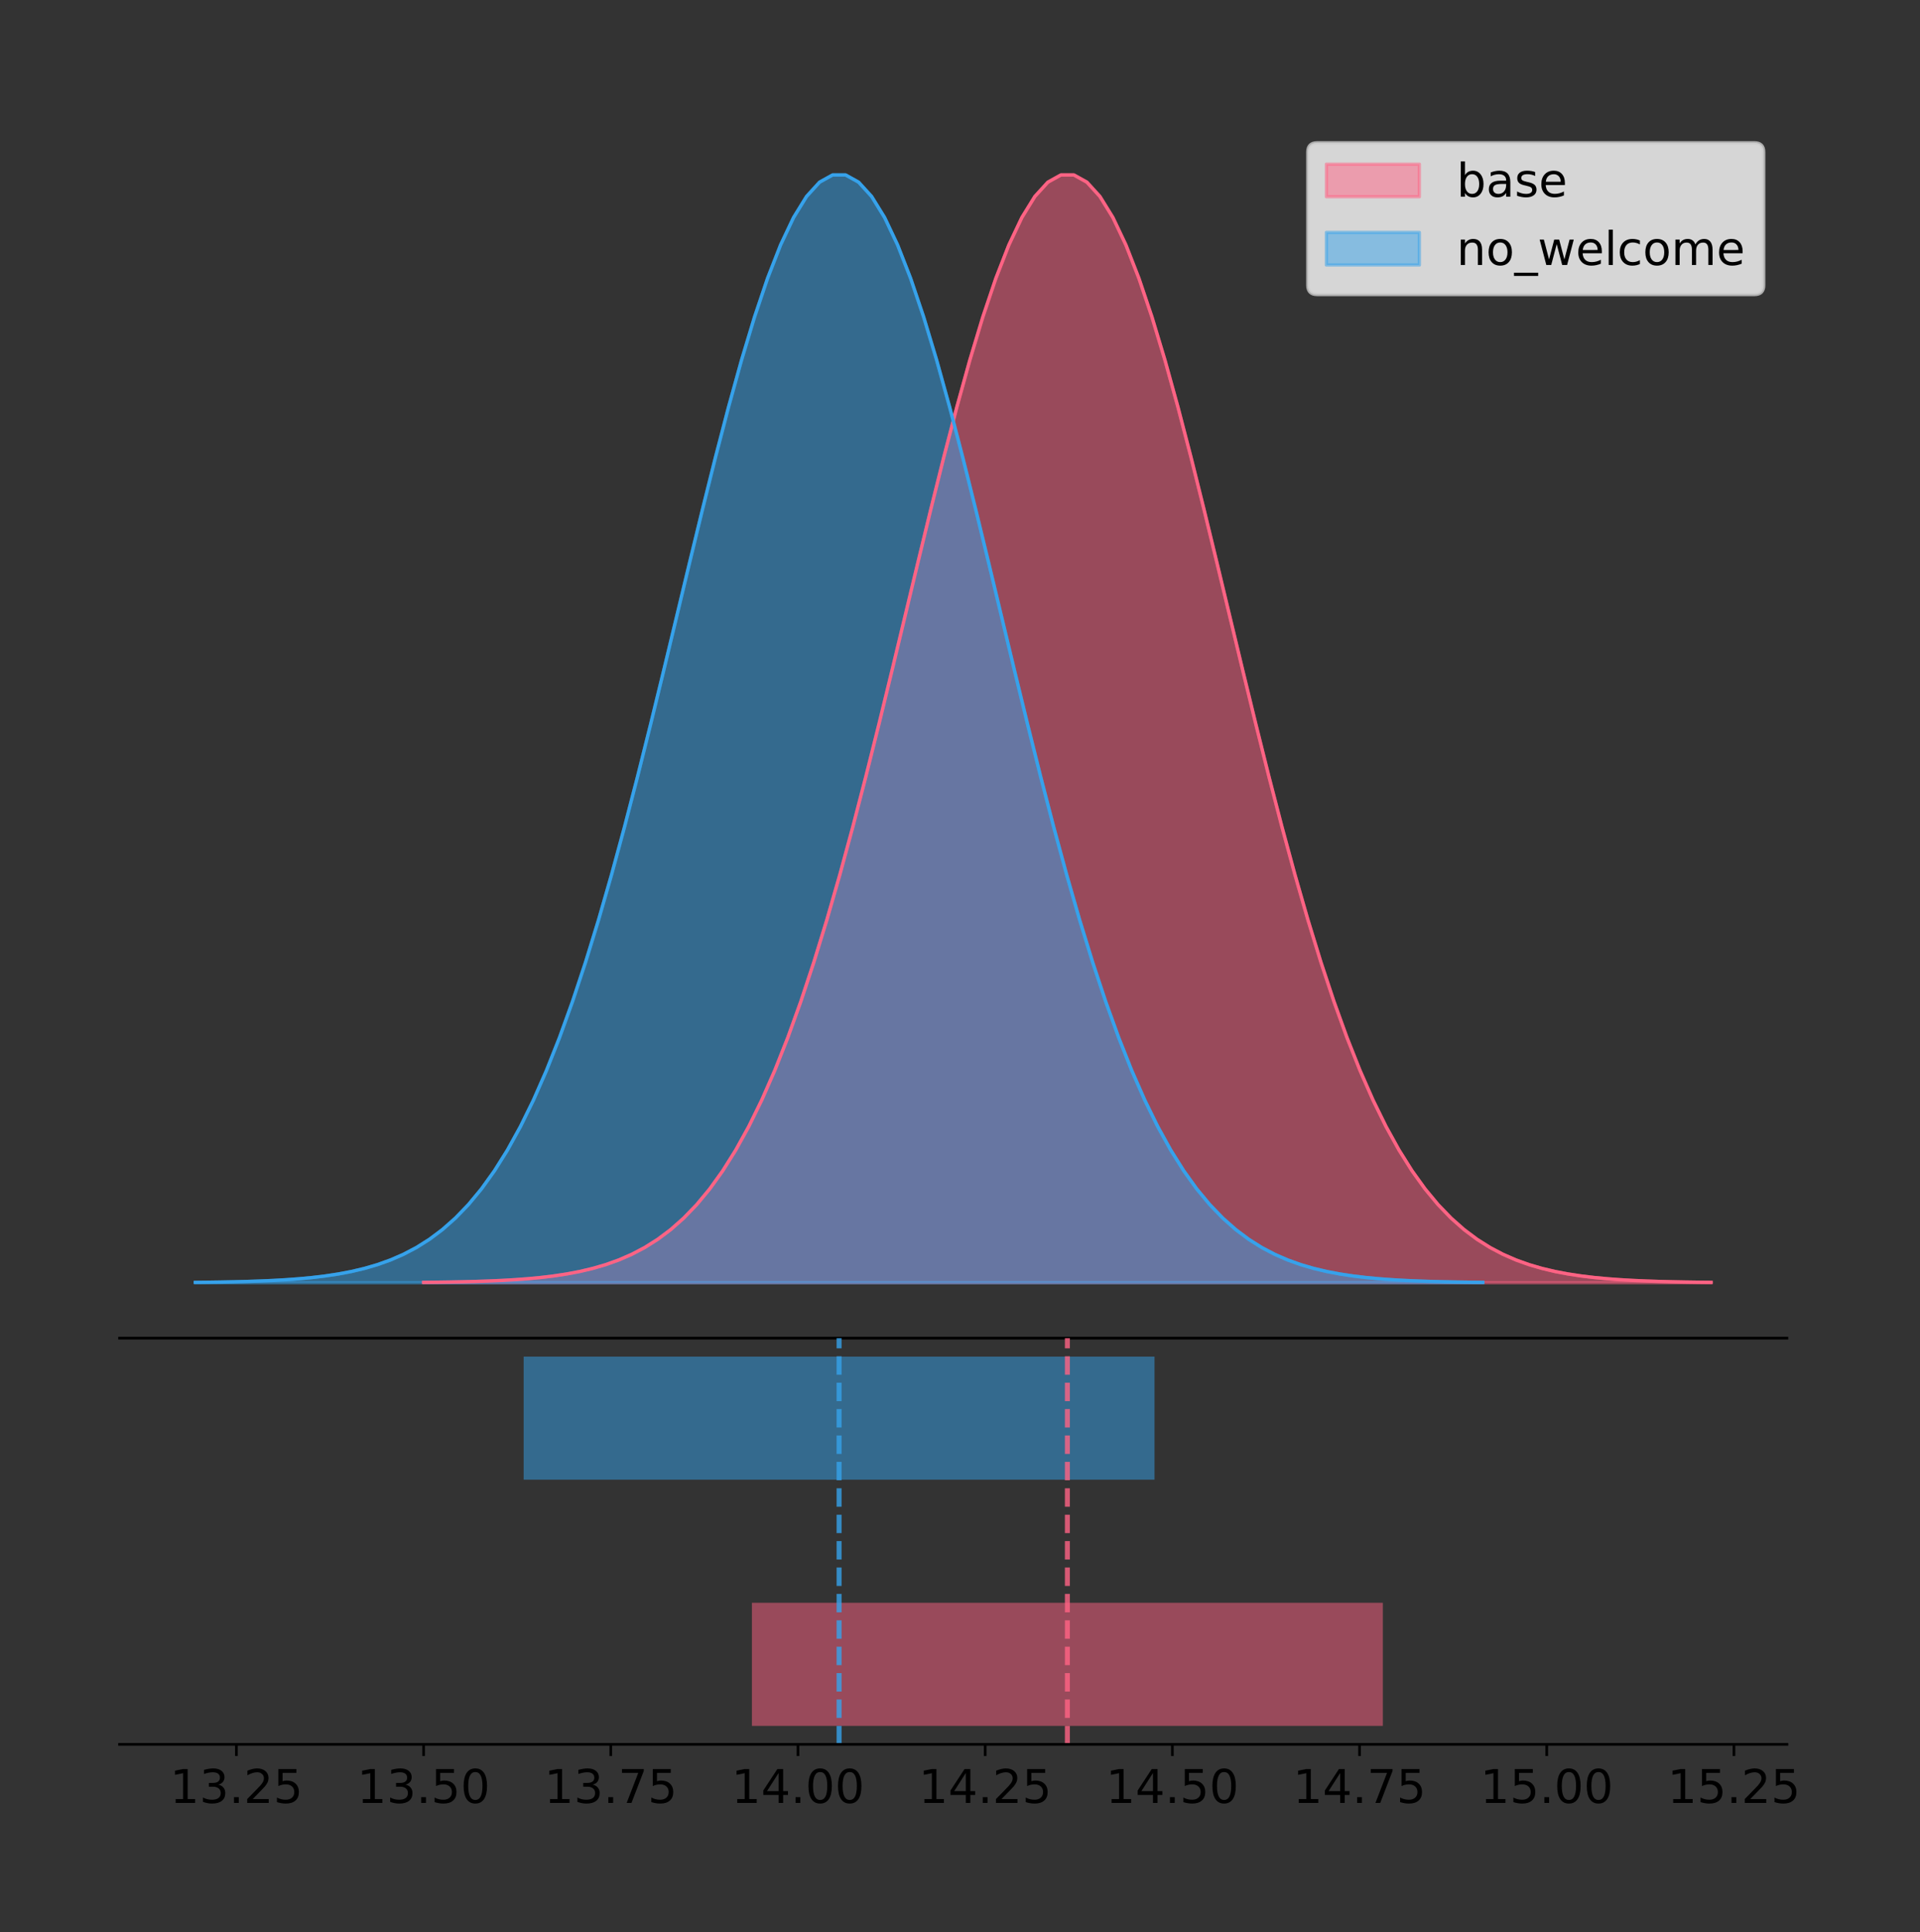 <?xml version="1.0" encoding="utf-8" standalone="no"?>
<!DOCTYPE svg PUBLIC "-//W3C//DTD SVG 1.1//EN"
  "http://www.w3.org/Graphics/SVG/1.1/DTD/svg11.dtd">
<!-- Created with matplotlib (https://matplotlib.org/) -->
<svg height="581.789pt" version="1.1" viewBox="0 0 578.275 581.789" width="578.275pt" xmlns="http://www.w3.org/2000/svg" xmlns:xlink="http://www.w3.org/1999/xlink">
 <rect x="0" y="0" width="578.275" height="581.789" fill="#333333" stroke="none"/>
 <defs>
  <style type="text/css">
*{stroke-linecap:butt;stroke-linejoin:round;}
  </style>
 </defs>
 <g id="figure_1">
  <g id="patch_1">
   <path d="M 0 581.789 
L 578.275 581.789 
L 578.275 0 
L 0 0 
z
" style="fill:none;"/>
  </g>
  <g id="axes_1">
   <g id="patch_2">
    <path d="M 36 402.93 
L 538.2 402.93 
L 538.2 36 
L 36 36 
z
" style="fill:none;"/>
   </g>
   <g id="PolyCollection_1">
    <defs>
     <path d="M 127.588 -195.538 
L 127.588 -195.65 
L 131.505 -195.692 
L 135.422 -195.749 
L 139.339 -195.825 
L 143.256 -195.925 
L 147.173 -196.058 
L 151.09 -196.23 
L 155.007 -196.455 
L 158.924 -196.744 
L 162.841 -197.115 
L 166.758 -197.585 
L 170.675 -198.179 
L 174.592 -198.923 
L 178.509 -199.848 
L 182.426 -200.99 
L 186.343 -202.39 
L 190.26 -204.093 
L 194.177 -206.151 
L 198.094 -208.617 
L 202.011 -211.552 
L 205.928 -215.017 
L 209.845 -219.078 
L 213.762 -223.801 
L 217.679 -229.25 
L 221.596 -235.488 
L 225.513 -242.572 
L 229.43 -250.552 
L 233.347 -259.468 
L 237.264 -269.344 
L 241.181 -280.192 
L 245.098 -292.002 
L 249.015 -304.744 
L 252.932 -318.365 
L 256.849 -332.786 
L 260.766 -347.901 
L 264.683 -363.58 
L 268.6 -379.667 
L 272.517 -395.98 
L 276.434 -412.318 
L 280.351 -428.462 
L 284.268 -444.18 
L 288.185 -459.23 
L 292.102 -473.372 
L 296.019 -486.366 
L 299.937 -497.987 
L 303.854 -508.025 
L 307.771 -516.294 
L 311.688 -522.64 
L 315.605 -526.94 
L 319.522 -529.111 
L 323.439 -529.111 
L 327.356 -526.94 
L 331.273 -522.64 
L 335.19 -516.294 
L 339.107 -508.025 
L 343.024 -497.987 
L 346.941 -486.366 
L 350.858 -473.372 
L 354.775 -459.23 
L 358.692 -444.18 
L 362.609 -428.462 
L 366.526 -412.318 
L 370.443 -395.98 
L 374.36 -379.667 
L 378.277 -363.58 
L 382.194 -347.901 
L 386.111 -332.786 
L 390.028 -318.365 
L 393.945 -304.744 
L 397.862 -292.002 
L 401.779 -280.192 
L 405.696 -269.344 
L 409.613 -259.468 
L 413.53 -250.552 
L 417.447 -242.572 
L 421.364 -235.488 
L 425.281 -229.25 
L 429.198 -223.801 
L 433.115 -219.078 
L 437.032 -215.017 
L 440.949 -211.552 
L 444.866 -208.617 
L 448.783 -206.151 
L 452.7 -204.093 
L 456.617 -202.39 
L 460.534 -200.99 
L 464.451 -199.848 
L 468.368 -198.923 
L 472.285 -198.179 
L 476.203 -197.585 
L 480.12 -197.115 
L 484.037 -196.744 
L 487.954 -196.455 
L 491.871 -196.23 
L 495.788 -196.058 
L 499.705 -195.925 
L 503.622 -195.825 
L 507.539 -195.749 
L 511.456 -195.692 
L 515.373 -195.65 
L 515.373 -195.538 
L 515.373 -195.538 
L 511.456 -195.538 
L 507.539 -195.538 
L 503.622 -195.538 
L 499.705 -195.538 
L 495.788 -195.538 
L 491.871 -195.538 
L 487.954 -195.538 
L 484.037 -195.538 
L 480.12 -195.538 
L 476.203 -195.538 
L 472.285 -195.538 
L 468.368 -195.538 
L 464.451 -195.538 
L 460.534 -195.538 
L 456.617 -195.538 
L 452.7 -195.538 
L 448.783 -195.538 
L 444.866 -195.538 
L 440.949 -195.538 
L 437.032 -195.538 
L 433.115 -195.538 
L 429.198 -195.538 
L 425.281 -195.538 
L 421.364 -195.538 
L 417.447 -195.538 
L 413.53 -195.538 
L 409.613 -195.538 
L 405.696 -195.538 
L 401.779 -195.538 
L 397.862 -195.538 
L 393.945 -195.538 
L 390.028 -195.538 
L 386.111 -195.538 
L 382.194 -195.538 
L 378.277 -195.538 
L 374.36 -195.538 
L 370.443 -195.538 
L 366.526 -195.538 
L 362.609 -195.538 
L 358.692 -195.538 
L 354.775 -195.538 
L 350.858 -195.538 
L 346.941 -195.538 
L 343.024 -195.538 
L 339.107 -195.538 
L 335.19 -195.538 
L 331.273 -195.538 
L 327.356 -195.538 
L 323.439 -195.538 
L 319.522 -195.538 
L 315.605 -195.538 
L 311.688 -195.538 
L 307.771 -195.538 
L 303.854 -195.538 
L 299.937 -195.538 
L 296.019 -195.538 
L 292.102 -195.538 
L 288.185 -195.538 
L 284.268 -195.538 
L 280.351 -195.538 
L 276.434 -195.538 
L 272.517 -195.538 
L 268.6 -195.538 
L 264.683 -195.538 
L 260.766 -195.538 
L 256.849 -195.538 
L 252.932 -195.538 
L 249.015 -195.538 
L 245.098 -195.538 
L 241.181 -195.538 
L 237.264 -195.538 
L 233.347 -195.538 
L 229.43 -195.538 
L 225.513 -195.538 
L 221.596 -195.538 
L 217.679 -195.538 
L 213.762 -195.538 
L 209.845 -195.538 
L 205.928 -195.538 
L 202.011 -195.538 
L 198.094 -195.538 
L 194.177 -195.538 
L 190.26 -195.538 
L 186.343 -195.538 
L 182.426 -195.538 
L 178.509 -195.538 
L 174.592 -195.538 
L 170.675 -195.538 
L 166.758 -195.538 
L 162.841 -195.538 
L 158.924 -195.538 
L 155.007 -195.538 
L 151.09 -195.538 
L 147.173 -195.538 
L 143.256 -195.538 
L 139.339 -195.538 
L 135.422 -195.538 
L 131.505 -195.538 
L 127.588 -195.538 
z
" id="mca3537b0df" style="stroke:#ff6384;stroke-opacity:0.5;"/>
    </defs>
    <g clip-path="url(#p96c3a62b38)">
     <use style="fill:#ff6384;fill-opacity:0.5;stroke:#ff6384;stroke-opacity:0.5;" x="0" xlink:href="#mca3537b0df" y="581.789"/>
    </g>
   </g>
   <g id="PolyCollection_2">
    <defs>
     <path d="M 58.827 -195.538 
L 58.827 -195.65 
L 62.744 -195.692 
L 66.661 -195.749 
L 70.578 -195.825 
L 74.495 -195.925 
L 78.412 -196.058 
L 82.329 -196.23 
L 86.246 -196.455 
L 90.163 -196.744 
L 94.08 -197.115 
L 97.997 -197.585 
L 101.915 -198.179 
L 105.832 -198.923 
L 109.749 -199.848 
L 113.666 -200.99 
L 117.583 -202.39 
L 121.5 -204.093 
L 125.417 -206.151 
L 129.334 -208.617 
L 133.251 -211.552 
L 137.168 -215.017 
L 141.085 -219.078 
L 145.002 -223.801 
L 148.919 -229.25 
L 152.836 -235.488 
L 156.753 -242.572 
L 160.67 -250.552 
L 164.587 -259.468 
L 168.504 -269.344 
L 172.421 -280.192 
L 176.338 -292.002 
L 180.255 -304.744 
L 184.172 -318.365 
L 188.089 -332.786 
L 192.006 -347.901 
L 195.923 -363.58 
L 199.84 -379.667 
L 203.757 -395.98 
L 207.674 -412.318 
L 211.591 -428.462 
L 215.508 -444.18 
L 219.425 -459.23 
L 223.342 -473.372 
L 227.259 -486.366 
L 231.176 -497.987 
L 235.093 -508.025 
L 239.01 -516.294 
L 242.927 -522.64 
L 246.844 -526.94 
L 250.761 -529.111 
L 254.678 -529.111 
L 258.595 -526.94 
L 262.512 -522.64 
L 266.429 -516.294 
L 270.346 -508.025 
L 274.263 -497.987 
L 278.181 -486.366 
L 282.098 -473.372 
L 286.015 -459.23 
L 289.932 -444.18 
L 293.849 -428.462 
L 297.766 -412.318 
L 301.683 -395.98 
L 305.6 -379.667 
L 309.517 -363.58 
L 313.434 -347.901 
L 317.351 -332.786 
L 321.268 -318.365 
L 325.185 -304.744 
L 329.102 -292.002 
L 333.019 -280.192 
L 336.936 -269.344 
L 340.853 -259.468 
L 344.77 -250.552 
L 348.687 -242.572 
L 352.604 -235.488 
L 356.521 -229.25 
L 360.438 -223.801 
L 364.355 -219.078 
L 368.272 -215.017 
L 372.189 -211.552 
L 376.106 -208.617 
L 380.023 -206.151 
L 383.94 -204.093 
L 387.857 -202.39 
L 391.774 -200.99 
L 395.691 -199.848 
L 399.608 -198.923 
L 403.525 -198.179 
L 407.442 -197.585 
L 411.359 -197.115 
L 415.276 -196.744 
L 419.193 -196.455 
L 423.11 -196.23 
L 427.027 -196.058 
L 430.944 -195.925 
L 434.861 -195.825 
L 438.778 -195.749 
L 442.695 -195.692 
L 446.612 -195.65 
L 446.612 -195.538 
L 446.612 -195.538 
L 442.695 -195.538 
L 438.778 -195.538 
L 434.861 -195.538 
L 430.944 -195.538 
L 427.027 -195.538 
L 423.11 -195.538 
L 419.193 -195.538 
L 415.276 -195.538 
L 411.359 -195.538 
L 407.442 -195.538 
L 403.525 -195.538 
L 399.608 -195.538 
L 395.691 -195.538 
L 391.774 -195.538 
L 387.857 -195.538 
L 383.94 -195.538 
L 380.023 -195.538 
L 376.106 -195.538 
L 372.189 -195.538 
L 368.272 -195.538 
L 364.355 -195.538 
L 360.438 -195.538 
L 356.521 -195.538 
L 352.604 -195.538 
L 348.687 -195.538 
L 344.77 -195.538 
L 340.853 -195.538 
L 336.936 -195.538 
L 333.019 -195.538 
L 329.102 -195.538 
L 325.185 -195.538 
L 321.268 -195.538 
L 317.351 -195.538 
L 313.434 -195.538 
L 309.517 -195.538 
L 305.6 -195.538 
L 301.683 -195.538 
L 297.766 -195.538 
L 293.849 -195.538 
L 289.932 -195.538 
L 286.015 -195.538 
L 282.098 -195.538 
L 278.181 -195.538 
L 274.263 -195.538 
L 270.346 -195.538 
L 266.429 -195.538 
L 262.512 -195.538 
L 258.595 -195.538 
L 254.678 -195.538 
L 250.761 -195.538 
L 246.844 -195.538 
L 242.927 -195.538 
L 239.01 -195.538 
L 235.093 -195.538 
L 231.176 -195.538 
L 227.259 -195.538 
L 223.342 -195.538 
L 219.425 -195.538 
L 215.508 -195.538 
L 211.591 -195.538 
L 207.674 -195.538 
L 203.757 -195.538 
L 199.84 -195.538 
L 195.923 -195.538 
L 192.006 -195.538 
L 188.089 -195.538 
L 184.172 -195.538 
L 180.255 -195.538 
L 176.338 -195.538 
L 172.421 -195.538 
L 168.504 -195.538 
L 164.587 -195.538 
L 160.67 -195.538 
L 156.753 -195.538 
L 152.836 -195.538 
L 148.919 -195.538 
L 145.002 -195.538 
L 141.085 -195.538 
L 137.168 -195.538 
L 133.251 -195.538 
L 129.334 -195.538 
L 125.417 -195.538 
L 121.5 -195.538 
L 117.583 -195.538 
L 113.666 -195.538 
L 109.749 -195.538 
L 105.832 -195.538 
L 101.915 -195.538 
L 97.997 -195.538 
L 94.08 -195.538 
L 90.163 -195.538 
L 86.246 -195.538 
L 82.329 -195.538 
L 78.412 -195.538 
L 74.495 -195.538 
L 70.578 -195.538 
L 66.661 -195.538 
L 62.744 -195.538 
L 58.827 -195.538 
z
" id="md4c08ebd42" style="stroke:#36a2eb;stroke-opacity:0.5;"/>
    </defs>
    <g clip-path="url(#p96c3a62b38)">
     <use style="fill:#36a2eb;fill-opacity:0.5;stroke:#36a2eb;stroke-opacity:0.5;" x="0" xlink:href="#md4c08ebd42" y="581.789"/>
    </g>
   </g>
   <g id="line2d_1">
    <path clip-path="url(#p96c3a62b38)" d="M 127.588 386.139 
L 131.505 386.097 
L 135.422 386.04 
L 139.339 385.965 
L 143.256 385.864 
L 147.173 385.732 
L 151.09 385.559 
L 155.007 385.334 
L 158.924 385.045 
L 162.841 384.675 
L 166.758 384.204 
L 170.675 383.61 
L 174.592 382.867 
L 178.509 381.941 
L 182.426 380.799 
L 186.343 379.399 
L 190.26 377.696 
L 194.177 375.639 
L 198.094 373.172 
L 202.011 370.238 
L 205.928 366.772 
L 209.845 362.711 
L 213.762 357.989 
L 217.679 352.539 
L 221.596 346.301 
L 225.513 339.217 
L 229.43 331.237 
L 233.347 322.322 
L 237.264 312.445 
L 241.181 301.597 
L 245.098 289.787 
L 249.015 277.045 
L 252.932 263.424 
L 256.849 249.004 
L 260.766 233.888 
L 264.683 218.209 
L 268.6 202.123 
L 272.517 185.809 
L 276.434 169.471 
L 280.351 153.327 
L 284.268 137.61 
L 288.185 122.559 
L 292.102 108.418 
L 296.019 95.423 
L 299.937 83.803 
L 303.854 73.765 
L 307.771 65.495 
L 311.688 59.15 
L 315.605 54.85 
L 319.522 52.679 
L 323.439 52.679 
L 327.356 54.85 
L 331.273 59.15 
L 335.19 65.495 
L 339.107 73.765 
L 343.024 83.803 
L 346.941 95.423 
L 350.858 108.418 
L 354.775 122.559 
L 358.692 137.61 
L 362.609 153.327 
L 366.526 169.471 
L 370.443 185.809 
L 374.36 202.123 
L 378.277 218.209 
L 382.194 233.888 
L 386.111 249.004 
L 390.028 263.424 
L 393.945 277.045 
L 397.862 289.787 
L 401.779 301.597 
L 405.696 312.445 
L 409.613 322.322 
L 413.53 331.237 
L 417.447 339.217 
L 421.364 346.301 
L 425.281 352.539 
L 429.198 357.989 
L 433.115 362.711 
L 437.032 366.772 
L 440.949 370.238 
L 444.866 373.172 
L 448.783 375.639 
L 452.7 377.696 
L 456.617 379.399 
L 460.534 380.799 
L 464.451 381.941 
L 468.368 382.867 
L 472.285 383.61 
L 476.203 384.204 
L 480.12 384.675 
L 484.037 385.045 
L 487.954 385.334 
L 491.871 385.559 
L 495.788 385.732 
L 499.705 385.864 
L 503.622 385.965 
L 507.539 386.04 
L 511.456 386.097 
L 515.373 386.139 
" style="fill:none;stroke:#ff6384;stroke-linecap:square;"/>
   </g>
   <g id="line2d_2">
    <path clip-path="url(#p96c3a62b38)" d="M 58.827 386.139 
L 62.744 386.097 
L 66.661 386.04 
L 70.578 385.965 
L 74.495 385.864 
L 78.412 385.732 
L 82.329 385.559 
L 86.246 385.334 
L 90.163 385.045 
L 94.08 384.675 
L 97.997 384.204 
L 101.915 383.61 
L 105.832 382.867 
L 109.749 381.941 
L 113.666 380.799 
L 117.583 379.399 
L 121.5 377.696 
L 125.417 375.639 
L 129.334 373.172 
L 133.251 370.238 
L 137.168 366.772 
L 141.085 362.711 
L 145.002 357.989 
L 148.919 352.539 
L 152.836 346.301 
L 156.753 339.217 
L 160.67 331.237 
L 164.587 322.322 
L 168.504 312.445 
L 172.421 301.597 
L 176.338 289.787 
L 180.255 277.045 
L 184.172 263.424 
L 188.089 249.004 
L 192.006 233.888 
L 195.923 218.209 
L 199.84 202.123 
L 203.757 185.809 
L 207.674 169.471 
L 211.591 153.327 
L 215.508 137.61 
L 219.425 122.559 
L 223.342 108.418 
L 227.259 95.423 
L 231.176 83.803 
L 235.093 73.765 
L 239.01 65.495 
L 242.927 59.15 
L 246.844 54.85 
L 250.761 52.679 
L 254.678 52.679 
L 258.595 54.85 
L 262.512 59.15 
L 266.429 65.495 
L 270.346 73.765 
L 274.263 83.803 
L 278.181 95.423 
L 282.098 108.418 
L 286.015 122.559 
L 289.932 137.61 
L 293.849 153.327 
L 297.766 169.471 
L 301.683 185.809 
L 305.6 202.123 
L 309.517 218.209 
L 313.434 233.888 
L 317.351 249.004 
L 321.268 263.424 
L 325.185 277.045 
L 329.102 289.787 
L 333.019 301.597 
L 336.936 312.445 
L 340.853 322.322 
L 344.77 331.237 
L 348.687 339.217 
L 352.604 346.301 
L 356.521 352.539 
L 360.438 357.989 
L 364.355 362.711 
L 368.272 366.772 
L 372.189 370.238 
L 376.106 373.172 
L 380.023 375.639 
L 383.94 377.696 
L 387.857 379.399 
L 391.774 380.799 
L 395.691 381.941 
L 399.608 382.867 
L 403.525 383.61 
L 407.442 384.204 
L 411.359 384.675 
L 415.276 385.045 
L 419.193 385.334 
L 423.11 385.559 
L 427.027 385.732 
L 430.944 385.864 
L 434.861 385.965 
L 438.778 386.04 
L 442.695 386.097 
L 446.612 386.139 
" style="fill:none;stroke:#36a2eb;stroke-linecap:square;"/>
   </g>
   <g id="patch_3">
    <path d="M 36 402.93 
L 538.2 402.93 
" style="fill:none;stroke:#000000;stroke-linecap:square;stroke-linejoin:miter;stroke-width:0.8;"/>
   </g>
   <g id="legend_1">
    <g id="patch_4">
     <path d="M 396.693 88.688 
L 528.4 88.688 
Q 531.2 88.688 531.2 85.888 
L 531.2 45.8 
Q 531.2 43 528.4 43 
L 396.693 43 
Q 393.893 43 393.893 45.8 
L 393.893 85.888 
Q 393.893 88.688 396.693 88.688 
z
" style="fill:#ffffff;opacity:0.8;stroke:#cccccc;stroke-linejoin:miter;"/>
    </g>
    <g id="patch_5">
     <path d="M 399.493 59.238 
L 427.493 59.238 
L 427.493 49.438 
L 399.493 49.438 
z
" style="fill:#ff6384;opacity:0.5;stroke:#ff6384;stroke-linejoin:miter;"/>
    </g>
    <g id="text_1">
     <!-- base -->
     <defs>
      <path d="M 48.688 27.297 
Q 48.688 37.203 44.609 42.844 
Q 40.531 48.484 33.406 48.484 
Q 26.266 48.484 22.188 42.844 
Q 18.109 37.203 18.109 27.297 
Q 18.109 17.391 22.188 11.75 
Q 26.266 6.109 33.406 6.109 
Q 40.531 6.109 44.609 11.75 
Q 48.688 17.391 48.688 27.297 
z
M 18.109 46.391 
Q 20.953 51.266 25.266 53.625 
Q 29.594 56 35.594 56 
Q 45.562 56 51.781 48.094 
Q 58.016 40.188 58.016 27.297 
Q 58.016 14.406 51.781 6.484 
Q 45.562 -1.422 35.594 -1.422 
Q 29.594 -1.422 25.266 0.953 
Q 20.953 3.328 18.109 8.203 
L 18.109 0 
L 9.078 0 
L 9.078 75.984 
L 18.109 75.984 
z
" id="DejaVuSans-98"/>
      <path d="M 34.281 27.484 
Q 23.391 27.484 19.188 25 
Q 14.984 22.516 14.984 16.5 
Q 14.984 11.719 18.141 8.906 
Q 21.297 6.109 26.703 6.109 
Q 34.188 6.109 38.703 11.406 
Q 43.219 16.703 43.219 25.484 
L 43.219 27.484 
z
M 52.203 31.203 
L 52.203 0 
L 43.219 0 
L 43.219 8.297 
Q 40.141 3.328 35.547 0.953 
Q 30.953 -1.422 24.312 -1.422 
Q 15.922 -1.422 10.953 3.297 
Q 6 8.016 6 15.922 
Q 6 25.141 12.172 29.828 
Q 18.359 34.516 30.609 34.516 
L 43.219 34.516 
L 43.219 35.406 
Q 43.219 41.609 39.141 45 
Q 35.062 48.391 27.688 48.391 
Q 23 48.391 18.547 47.266 
Q 14.109 46.141 10.016 43.891 
L 10.016 52.203 
Q 14.938 54.109 19.578 55.047 
Q 24.219 56 28.609 56 
Q 40.484 56 46.344 49.844 
Q 52.203 43.703 52.203 31.203 
z
" id="DejaVuSans-97"/>
      <path d="M 44.281 53.078 
L 44.281 44.578 
Q 40.484 46.531 36.375 47.5 
Q 32.281 48.484 27.875 48.484 
Q 21.188 48.484 17.844 46.438 
Q 14.5 44.391 14.5 40.281 
Q 14.5 37.156 16.891 35.375 
Q 19.281 33.594 26.516 31.984 
L 29.594 31.297 
Q 39.156 29.25 43.188 25.516 
Q 47.219 21.781 47.219 15.094 
Q 47.219 7.469 41.188 3.016 
Q 35.156 -1.422 24.609 -1.422 
Q 20.219 -1.422 15.453 -0.562 
Q 10.688 0.297 5.422 2 
L 5.422 11.281 
Q 10.406 8.688 15.234 7.391 
Q 20.062 6.109 24.812 6.109 
Q 31.156 6.109 34.562 8.281 
Q 37.984 10.453 37.984 14.406 
Q 37.984 18.062 35.516 20.016 
Q 33.062 21.969 24.703 23.781 
L 21.578 24.516 
Q 13.234 26.266 9.516 29.906 
Q 5.812 33.547 5.812 39.891 
Q 5.812 47.609 11.281 51.797 
Q 16.75 56 26.812 56 
Q 31.781 56 36.172 55.266 
Q 40.578 54.547 44.281 53.078 
z
" id="DejaVuSans-115"/>
      <path d="M 56.203 29.594 
L 56.203 25.203 
L 14.891 25.203 
Q 15.484 15.922 20.484 11.062 
Q 25.484 6.203 34.422 6.203 
Q 39.594 6.203 44.453 7.469 
Q 49.312 8.734 54.109 11.281 
L 54.109 2.781 
Q 49.266 0.734 44.188 -0.344 
Q 39.109 -1.422 33.891 -1.422 
Q 20.797 -1.422 13.156 6.188 
Q 5.516 13.812 5.516 26.812 
Q 5.516 40.234 12.766 48.109 
Q 20.016 56 32.328 56 
Q 43.359 56 49.781 48.891 
Q 56.203 41.797 56.203 29.594 
z
M 47.219 32.234 
Q 47.125 39.594 43.094 43.984 
Q 39.062 48.391 32.422 48.391 
Q 24.906 48.391 20.391 44.141 
Q 15.875 39.891 15.188 32.172 
z
" id="DejaVuSans-101"/>
     </defs>
     <g transform="translate(438.693 59.238)scale(0.14 -0.14)">
      <use xlink:href="#DejaVuSans-98"/>
      <use x="63.477" xlink:href="#DejaVuSans-97"/>
      <use x="124.756" xlink:href="#DejaVuSans-115"/>
      <use x="176.855" xlink:href="#DejaVuSans-101"/>
     </g>
    </g>
    <g id="patch_6">
     <path d="M 399.493 79.787 
L 427.493 79.787 
L 427.493 69.987 
L 399.493 69.987 
z
" style="fill:#36a2eb;opacity:0.5;stroke:#36a2eb;stroke-linejoin:miter;"/>
    </g>
    <g id="text_2">
     <!-- no_welcome -->
     <defs>
      <path d="M 54.891 33.016 
L 54.891 0 
L 45.906 0 
L 45.906 32.719 
Q 45.906 40.484 42.875 44.328 
Q 39.844 48.188 33.797 48.188 
Q 26.516 48.188 22.312 43.547 
Q 18.109 38.922 18.109 30.906 
L 18.109 0 
L 9.078 0 
L 9.078 54.688 
L 18.109 54.688 
L 18.109 46.188 
Q 21.344 51.125 25.703 53.562 
Q 30.078 56 35.797 56 
Q 45.219 56 50.047 50.172 
Q 54.891 44.344 54.891 33.016 
z
" id="DejaVuSans-110"/>
      <path d="M 30.609 48.391 
Q 23.391 48.391 19.188 42.75 
Q 14.984 37.109 14.984 27.297 
Q 14.984 17.484 19.156 11.844 
Q 23.344 6.203 30.609 6.203 
Q 37.797 6.203 41.984 11.859 
Q 46.188 17.531 46.188 27.297 
Q 46.188 37.016 41.984 42.703 
Q 37.797 48.391 30.609 48.391 
z
M 30.609 56 
Q 42.328 56 49.016 48.375 
Q 55.719 40.766 55.719 27.297 
Q 55.719 13.875 49.016 6.219 
Q 42.328 -1.422 30.609 -1.422 
Q 18.844 -1.422 12.172 6.219 
Q 5.516 13.875 5.516 27.297 
Q 5.516 40.766 12.172 48.375 
Q 18.844 56 30.609 56 
z
" id="DejaVuSans-111"/>
      <path d="M 50.984 -16.609 
L 50.984 -23.578 
L -0.984 -23.578 
L -0.984 -16.609 
z
" id="DejaVuSans-95"/>
      <path d="M 4.203 54.688 
L 13.188 54.688 
L 24.422 12.016 
L 35.594 54.688 
L 46.188 54.688 
L 57.422 12.016 
L 68.609 54.688 
L 77.594 54.688 
L 63.281 0 
L 52.688 0 
L 40.922 44.828 
L 29.109 0 
L 18.5 0 
z
" id="DejaVuSans-119"/>
      <path d="M 9.422 75.984 
L 18.406 75.984 
L 18.406 0 
L 9.422 0 
z
" id="DejaVuSans-108"/>
      <path d="M 48.781 52.594 
L 48.781 44.188 
Q 44.969 46.297 41.141 47.344 
Q 37.312 48.391 33.406 48.391 
Q 24.656 48.391 19.812 42.844 
Q 14.984 37.312 14.984 27.297 
Q 14.984 17.281 19.812 11.734 
Q 24.656 6.203 33.406 6.203 
Q 37.312 6.203 41.141 7.25 
Q 44.969 8.297 48.781 10.406 
L 48.781 2.094 
Q 45.016 0.344 40.984 -0.531 
Q 36.969 -1.422 32.422 -1.422 
Q 20.062 -1.422 12.781 6.344 
Q 5.516 14.109 5.516 27.297 
Q 5.516 40.672 12.859 48.328 
Q 20.219 56 33.016 56 
Q 37.156 56 41.109 55.141 
Q 45.062 54.297 48.781 52.594 
z
" id="DejaVuSans-99"/>
      <path d="M 52 44.188 
Q 55.375 50.25 60.062 53.125 
Q 64.75 56 71.094 56 
Q 79.641 56 84.281 50.016 
Q 88.922 44.047 88.922 33.016 
L 88.922 0 
L 79.891 0 
L 79.891 32.719 
Q 79.891 40.578 77.094 44.375 
Q 74.312 48.188 68.609 48.188 
Q 61.625 48.188 57.562 43.547 
Q 53.516 38.922 53.516 30.906 
L 53.516 0 
L 44.484 0 
L 44.484 32.719 
Q 44.484 40.625 41.703 44.406 
Q 38.922 48.188 33.109 48.188 
Q 26.219 48.188 22.156 43.531 
Q 18.109 38.875 18.109 30.906 
L 18.109 0 
L 9.078 0 
L 9.078 54.688 
L 18.109 54.688 
L 18.109 46.188 
Q 21.188 51.219 25.484 53.609 
Q 29.781 56 35.688 56 
Q 41.656 56 45.828 52.969 
Q 50 49.953 52 44.188 
z
" id="DejaVuSans-109"/>
     </defs>
     <g transform="translate(438.693 79.787)scale(0.14 -0.14)">
      <use xlink:href="#DejaVuSans-110"/>
      <use x="63.379" xlink:href="#DejaVuSans-111"/>
      <use x="124.561" xlink:href="#DejaVuSans-95"/>
      <use x="174.561" xlink:href="#DejaVuSans-119"/>
      <use x="256.348" xlink:href="#DejaVuSans-101"/>
      <use x="317.871" xlink:href="#DejaVuSans-108"/>
      <use x="345.654" xlink:href="#DejaVuSans-99"/>
      <use x="400.635" xlink:href="#DejaVuSans-111"/>
      <use x="461.816" xlink:href="#DejaVuSans-109"/>
      <use x="559.229" xlink:href="#DejaVuSans-101"/>
     </g>
    </g>
   </g>
  </g>
  <g id="axes_2">
   <g id="patch_7">
    <path d="M 36 525.24 
L 538.2 525.24 
L 538.2 402.93 
L 36 402.93 
z
" style="fill:none;"/>
   </g>
   <g id="patch_8">
    <path clip-path="url(#p4dde13c7e1)" d="M 226.473 519.68 
L 416.488 519.68 
L 416.488 482.617 
L 226.473 482.617 
z
" style="fill:#ff6384;opacity:0.5;"/>
   </g>
   <g id="patch_9">
    <path clip-path="url(#p4dde13c7e1)" d="M 157.712 445.553 
L 347.727 445.553 
L 347.727 408.49 
L 157.712 408.49 
z
" style="fill:#36a2eb;opacity:0.5;"/>
   </g>
   <g id="matplotlib.axis_1">
    <g id="xtick_1">
     <g id="line2d_3">
      <defs>
       <path d="M 0 0 
L 0 3.5 
" id="m53cd746ac2" style="stroke:#000000;stroke-width:0.8;"/>
      </defs>
      <g>
       <use style="stroke:#000000;stroke-width:0.8;" x="71.201" xlink:href="#m53cd746ac2" y="525.24"/>
      </g>
     </g>
     <g id="text_3">
      <!-- 13.25 -->
      <defs>
       <path d="M 12.406 8.297 
L 28.516 8.297 
L 28.516 63.922 
L 10.984 60.406 
L 10.984 69.391 
L 28.422 72.906 
L 38.281 72.906 
L 38.281 8.297 
L 54.391 8.297 
L 54.391 0 
L 12.406 0 
z
" id="DejaVuSans-49"/>
       <path d="M 40.578 39.312 
Q 47.656 37.797 51.625 33 
Q 55.609 28.219 55.609 21.188 
Q 55.609 10.406 48.188 4.484 
Q 40.766 -1.422 27.094 -1.422 
Q 22.516 -1.422 17.656 -0.516 
Q 12.797 0.391 7.625 2.203 
L 7.625 11.719 
Q 11.719 9.328 16.594 8.109 
Q 21.484 6.891 26.812 6.891 
Q 36.078 6.891 40.938 10.547 
Q 45.797 14.203 45.797 21.188 
Q 45.797 27.641 41.281 31.266 
Q 36.766 34.906 28.719 34.906 
L 20.219 34.906 
L 20.219 43.016 
L 29.109 43.016 
Q 36.375 43.016 40.234 45.922 
Q 44.094 48.828 44.094 54.297 
Q 44.094 59.906 40.109 62.906 
Q 36.141 65.922 28.719 65.922 
Q 24.656 65.922 20.016 65.031 
Q 15.375 64.156 9.812 62.312 
L 9.812 71.094 
Q 15.438 72.656 20.344 73.438 
Q 25.25 74.219 29.594 74.219 
Q 40.828 74.219 47.359 69.109 
Q 53.906 64.016 53.906 55.328 
Q 53.906 49.266 50.438 45.094 
Q 46.969 40.922 40.578 39.312 
z
" id="DejaVuSans-51"/>
       <path d="M 10.688 12.406 
L 21 12.406 
L 21 0 
L 10.688 0 
z
" id="DejaVuSans-46"/>
       <path d="M 19.188 8.297 
L 53.609 8.297 
L 53.609 0 
L 7.328 0 
L 7.328 8.297 
Q 12.938 14.109 22.625 23.891 
Q 32.328 33.688 34.812 36.531 
Q 39.547 41.844 41.422 45.531 
Q 43.312 49.219 43.312 52.781 
Q 43.312 58.594 39.234 62.25 
Q 35.156 65.922 28.609 65.922 
Q 23.969 65.922 18.812 64.312 
Q 13.672 62.703 7.812 59.422 
L 7.812 69.391 
Q 13.766 71.781 18.938 73 
Q 24.125 74.219 28.422 74.219 
Q 39.75 74.219 46.484 68.547 
Q 53.219 62.891 53.219 53.422 
Q 53.219 48.922 51.531 44.891 
Q 49.859 40.875 45.406 35.406 
Q 44.188 33.984 37.641 27.219 
Q 31.109 20.453 19.188 8.297 
z
" id="DejaVuSans-50"/>
       <path d="M 10.797 72.906 
L 49.516 72.906 
L 49.516 64.594 
L 19.828 64.594 
L 19.828 46.734 
Q 21.969 47.469 24.109 47.828 
Q 26.266 48.188 28.422 48.188 
Q 40.625 48.188 47.75 41.5 
Q 54.891 34.812 54.891 23.391 
Q 54.891 11.625 47.562 5.094 
Q 40.234 -1.422 26.906 -1.422 
Q 22.312 -1.422 17.547 -0.641 
Q 12.797 0.141 7.719 1.703 
L 7.719 11.625 
Q 12.109 9.234 16.797 8.062 
Q 21.484 6.891 26.703 6.891 
Q 35.156 6.891 40.078 11.328 
Q 45.016 15.766 45.016 23.391 
Q 45.016 31 40.078 35.438 
Q 35.156 39.891 26.703 39.891 
Q 22.75 39.891 18.812 39.016 
Q 14.891 38.141 10.797 36.281 
z
" id="DejaVuSans-53"/>
      </defs>
      <g transform="translate(51.161 542.878)scale(0.14 -0.14)">
       <use xlink:href="#DejaVuSans-49"/>
       <use x="63.623" xlink:href="#DejaVuSans-51"/>
       <use x="127.246" xlink:href="#DejaVuSans-46"/>
       <use x="159.033" xlink:href="#DejaVuSans-50"/>
       <use x="222.656" xlink:href="#DejaVuSans-53"/>
      </g>
     </g>
    </g>
    <g id="xtick_2">
     <g id="line2d_4">
      <g>
       <use style="stroke:#000000;stroke-width:0.8;" x="127.58" xlink:href="#m53cd746ac2" y="525.24"/>
      </g>
     </g>
     <g id="text_4">
      <!-- 13.50 -->
      <defs>
       <path d="M 31.781 66.406 
Q 24.172 66.406 20.328 58.906 
Q 16.5 51.422 16.5 36.375 
Q 16.5 21.391 20.328 13.891 
Q 24.172 6.391 31.781 6.391 
Q 39.453 6.391 43.281 13.891 
Q 47.125 21.391 47.125 36.375 
Q 47.125 51.422 43.281 58.906 
Q 39.453 66.406 31.781 66.406 
z
M 31.781 74.219 
Q 44.047 74.219 50.516 64.516 
Q 56.984 54.828 56.984 36.375 
Q 56.984 17.969 50.516 8.266 
Q 44.047 -1.422 31.781 -1.422 
Q 19.531 -1.422 13.062 8.266 
Q 6.594 17.969 6.594 36.375 
Q 6.594 54.828 13.062 64.516 
Q 19.531 74.219 31.781 74.219 
z
" id="DejaVuSans-48"/>
      </defs>
      <g transform="translate(107.541 542.878)scale(0.14 -0.14)">
       <use xlink:href="#DejaVuSans-49"/>
       <use x="63.623" xlink:href="#DejaVuSans-51"/>
       <use x="127.246" xlink:href="#DejaVuSans-46"/>
       <use x="159.033" xlink:href="#DejaVuSans-53"/>
       <use x="222.656" xlink:href="#DejaVuSans-48"/>
      </g>
     </g>
    </g>
    <g id="xtick_3">
     <g id="line2d_5">
      <g>
       <use style="stroke:#000000;stroke-width:0.8;" x="183.96" xlink:href="#m53cd746ac2" y="525.24"/>
      </g>
     </g>
     <g id="text_5">
      <!-- 13.75 -->
      <defs>
       <path d="M 8.203 72.906 
L 55.078 72.906 
L 55.078 68.703 
L 28.609 0 
L 18.312 0 
L 43.219 64.594 
L 8.203 64.594 
z
" id="DejaVuSans-55"/>
      </defs>
      <g transform="translate(163.92 542.878)scale(0.14 -0.14)">
       <use xlink:href="#DejaVuSans-49"/>
       <use x="63.623" xlink:href="#DejaVuSans-51"/>
       <use x="127.246" xlink:href="#DejaVuSans-46"/>
       <use x="159.033" xlink:href="#DejaVuSans-55"/>
       <use x="222.656" xlink:href="#DejaVuSans-53"/>
      </g>
     </g>
    </g>
    <g id="xtick_4">
     <g id="line2d_6">
      <g>
       <use style="stroke:#000000;stroke-width:0.8;" x="240.339" xlink:href="#m53cd746ac2" y="525.24"/>
      </g>
     </g>
     <g id="text_6">
      <!-- 14.00 -->
      <defs>
       <path d="M 37.797 64.312 
L 12.891 25.391 
L 37.797 25.391 
z
M 35.203 72.906 
L 47.609 72.906 
L 47.609 25.391 
L 58.016 25.391 
L 58.016 17.188 
L 47.609 17.188 
L 47.609 0 
L 37.797 0 
L 37.797 17.188 
L 4.891 17.188 
L 4.891 26.703 
z
" id="DejaVuSans-52"/>
      </defs>
      <g transform="translate(220.299 542.878)scale(0.14 -0.14)">
       <use xlink:href="#DejaVuSans-49"/>
       <use x="63.623" xlink:href="#DejaVuSans-52"/>
       <use x="127.246" xlink:href="#DejaVuSans-46"/>
       <use x="159.033" xlink:href="#DejaVuSans-48"/>
       <use x="222.656" xlink:href="#DejaVuSans-48"/>
      </g>
     </g>
    </g>
    <g id="xtick_5">
     <g id="line2d_7">
      <g>
       <use style="stroke:#000000;stroke-width:0.8;" x="296.718" xlink:href="#m53cd746ac2" y="525.24"/>
      </g>
     </g>
     <g id="text_7">
      <!-- 14.25 -->
      <g transform="translate(276.679 542.878)scale(0.14 -0.14)">
       <use xlink:href="#DejaVuSans-49"/>
       <use x="63.623" xlink:href="#DejaVuSans-52"/>
       <use x="127.246" xlink:href="#DejaVuSans-46"/>
       <use x="159.033" xlink:href="#DejaVuSans-50"/>
       <use x="222.656" xlink:href="#DejaVuSans-53"/>
      </g>
     </g>
    </g>
    <g id="xtick_6">
     <g id="line2d_8">
      <g>
       <use style="stroke:#000000;stroke-width:0.8;" x="353.098" xlink:href="#m53cd746ac2" y="525.24"/>
      </g>
     </g>
     <g id="text_8">
      <!-- 14.50 -->
      <g transform="translate(333.058 542.878)scale(0.14 -0.14)">
       <use xlink:href="#DejaVuSans-49"/>
       <use x="63.623" xlink:href="#DejaVuSans-52"/>
       <use x="127.246" xlink:href="#DejaVuSans-46"/>
       <use x="159.033" xlink:href="#DejaVuSans-53"/>
       <use x="222.656" xlink:href="#DejaVuSans-48"/>
      </g>
     </g>
    </g>
    <g id="xtick_7">
     <g id="line2d_9">
      <g>
       <use style="stroke:#000000;stroke-width:0.8;" x="409.477" xlink:href="#m53cd746ac2" y="525.24"/>
      </g>
     </g>
     <g id="text_9">
      <!-- 14.75 -->
      <g transform="translate(389.437 542.878)scale(0.14 -0.14)">
       <use xlink:href="#DejaVuSans-49"/>
       <use x="63.623" xlink:href="#DejaVuSans-52"/>
       <use x="127.246" xlink:href="#DejaVuSans-46"/>
       <use x="159.033" xlink:href="#DejaVuSans-55"/>
       <use x="222.656" xlink:href="#DejaVuSans-53"/>
      </g>
     </g>
    </g>
    <g id="xtick_8">
     <g id="line2d_10">
      <g>
       <use style="stroke:#000000;stroke-width:0.8;" x="465.856" xlink:href="#m53cd746ac2" y="525.24"/>
      </g>
     </g>
     <g id="text_10">
      <!-- 15.00 -->
      <g transform="translate(445.817 542.878)scale(0.14 -0.14)">
       <use xlink:href="#DejaVuSans-49"/>
       <use x="63.623" xlink:href="#DejaVuSans-53"/>
       <use x="127.246" xlink:href="#DejaVuSans-46"/>
       <use x="159.033" xlink:href="#DejaVuSans-48"/>
       <use x="222.656" xlink:href="#DejaVuSans-48"/>
      </g>
     </g>
    </g>
    <g id="xtick_9">
     <g id="line2d_11">
      <g>
       <use style="stroke:#000000;stroke-width:0.8;" x="522.236" xlink:href="#m53cd746ac2" y="525.24"/>
      </g>
     </g>
     <g id="text_11">
      <!-- 15.25 -->
      <g transform="translate(502.196 542.878)scale(0.14 -0.14)">
       <use xlink:href="#DejaVuSans-49"/>
       <use x="63.623" xlink:href="#DejaVuSans-53"/>
       <use x="127.246" xlink:href="#DejaVuSans-46"/>
       <use x="159.033" xlink:href="#DejaVuSans-50"/>
       <use x="222.656" xlink:href="#DejaVuSans-53"/>
      </g>
     </g>
    </g>
   </g>
   <g id="line2d_12">
    <path clip-path="url(#p4dde13c7e1)" d="M 321.48 525.24 
L 321.48 402.93 
" style="fill:none;stroke:#ff6384;stroke-dasharray:5.55,2.4;stroke-dashoffset:0;stroke-opacity:0.8;stroke-width:1.5;"/>
   </g>
   <g id="line2d_13">
    <path clip-path="url(#p4dde13c7e1)" d="M 252.72 525.24 
L 252.72 402.93 
" style="fill:none;stroke:#36a2eb;stroke-dasharray:5.55,2.4;stroke-dashoffset:0;stroke-opacity:0.8;stroke-width:1.5;"/>
   </g>
   <g id="patch_10">
    <path d="M 36 525.24 
L 538.2 525.24 
" style="fill:none;stroke:#000000;stroke-linecap:square;stroke-linejoin:miter;stroke-width:0.8;"/>
   </g>
  </g>
 </g>
 <defs>
  <clipPath id="p96c3a62b38">
   <rect height="366.93" width="502.2" x="36" y="36"/>
  </clipPath>
  <clipPath id="p4dde13c7e1">
   <rect height="122.31" width="502.2" x="36" y="402.93"/>
  </clipPath>
 </defs>
</svg>
